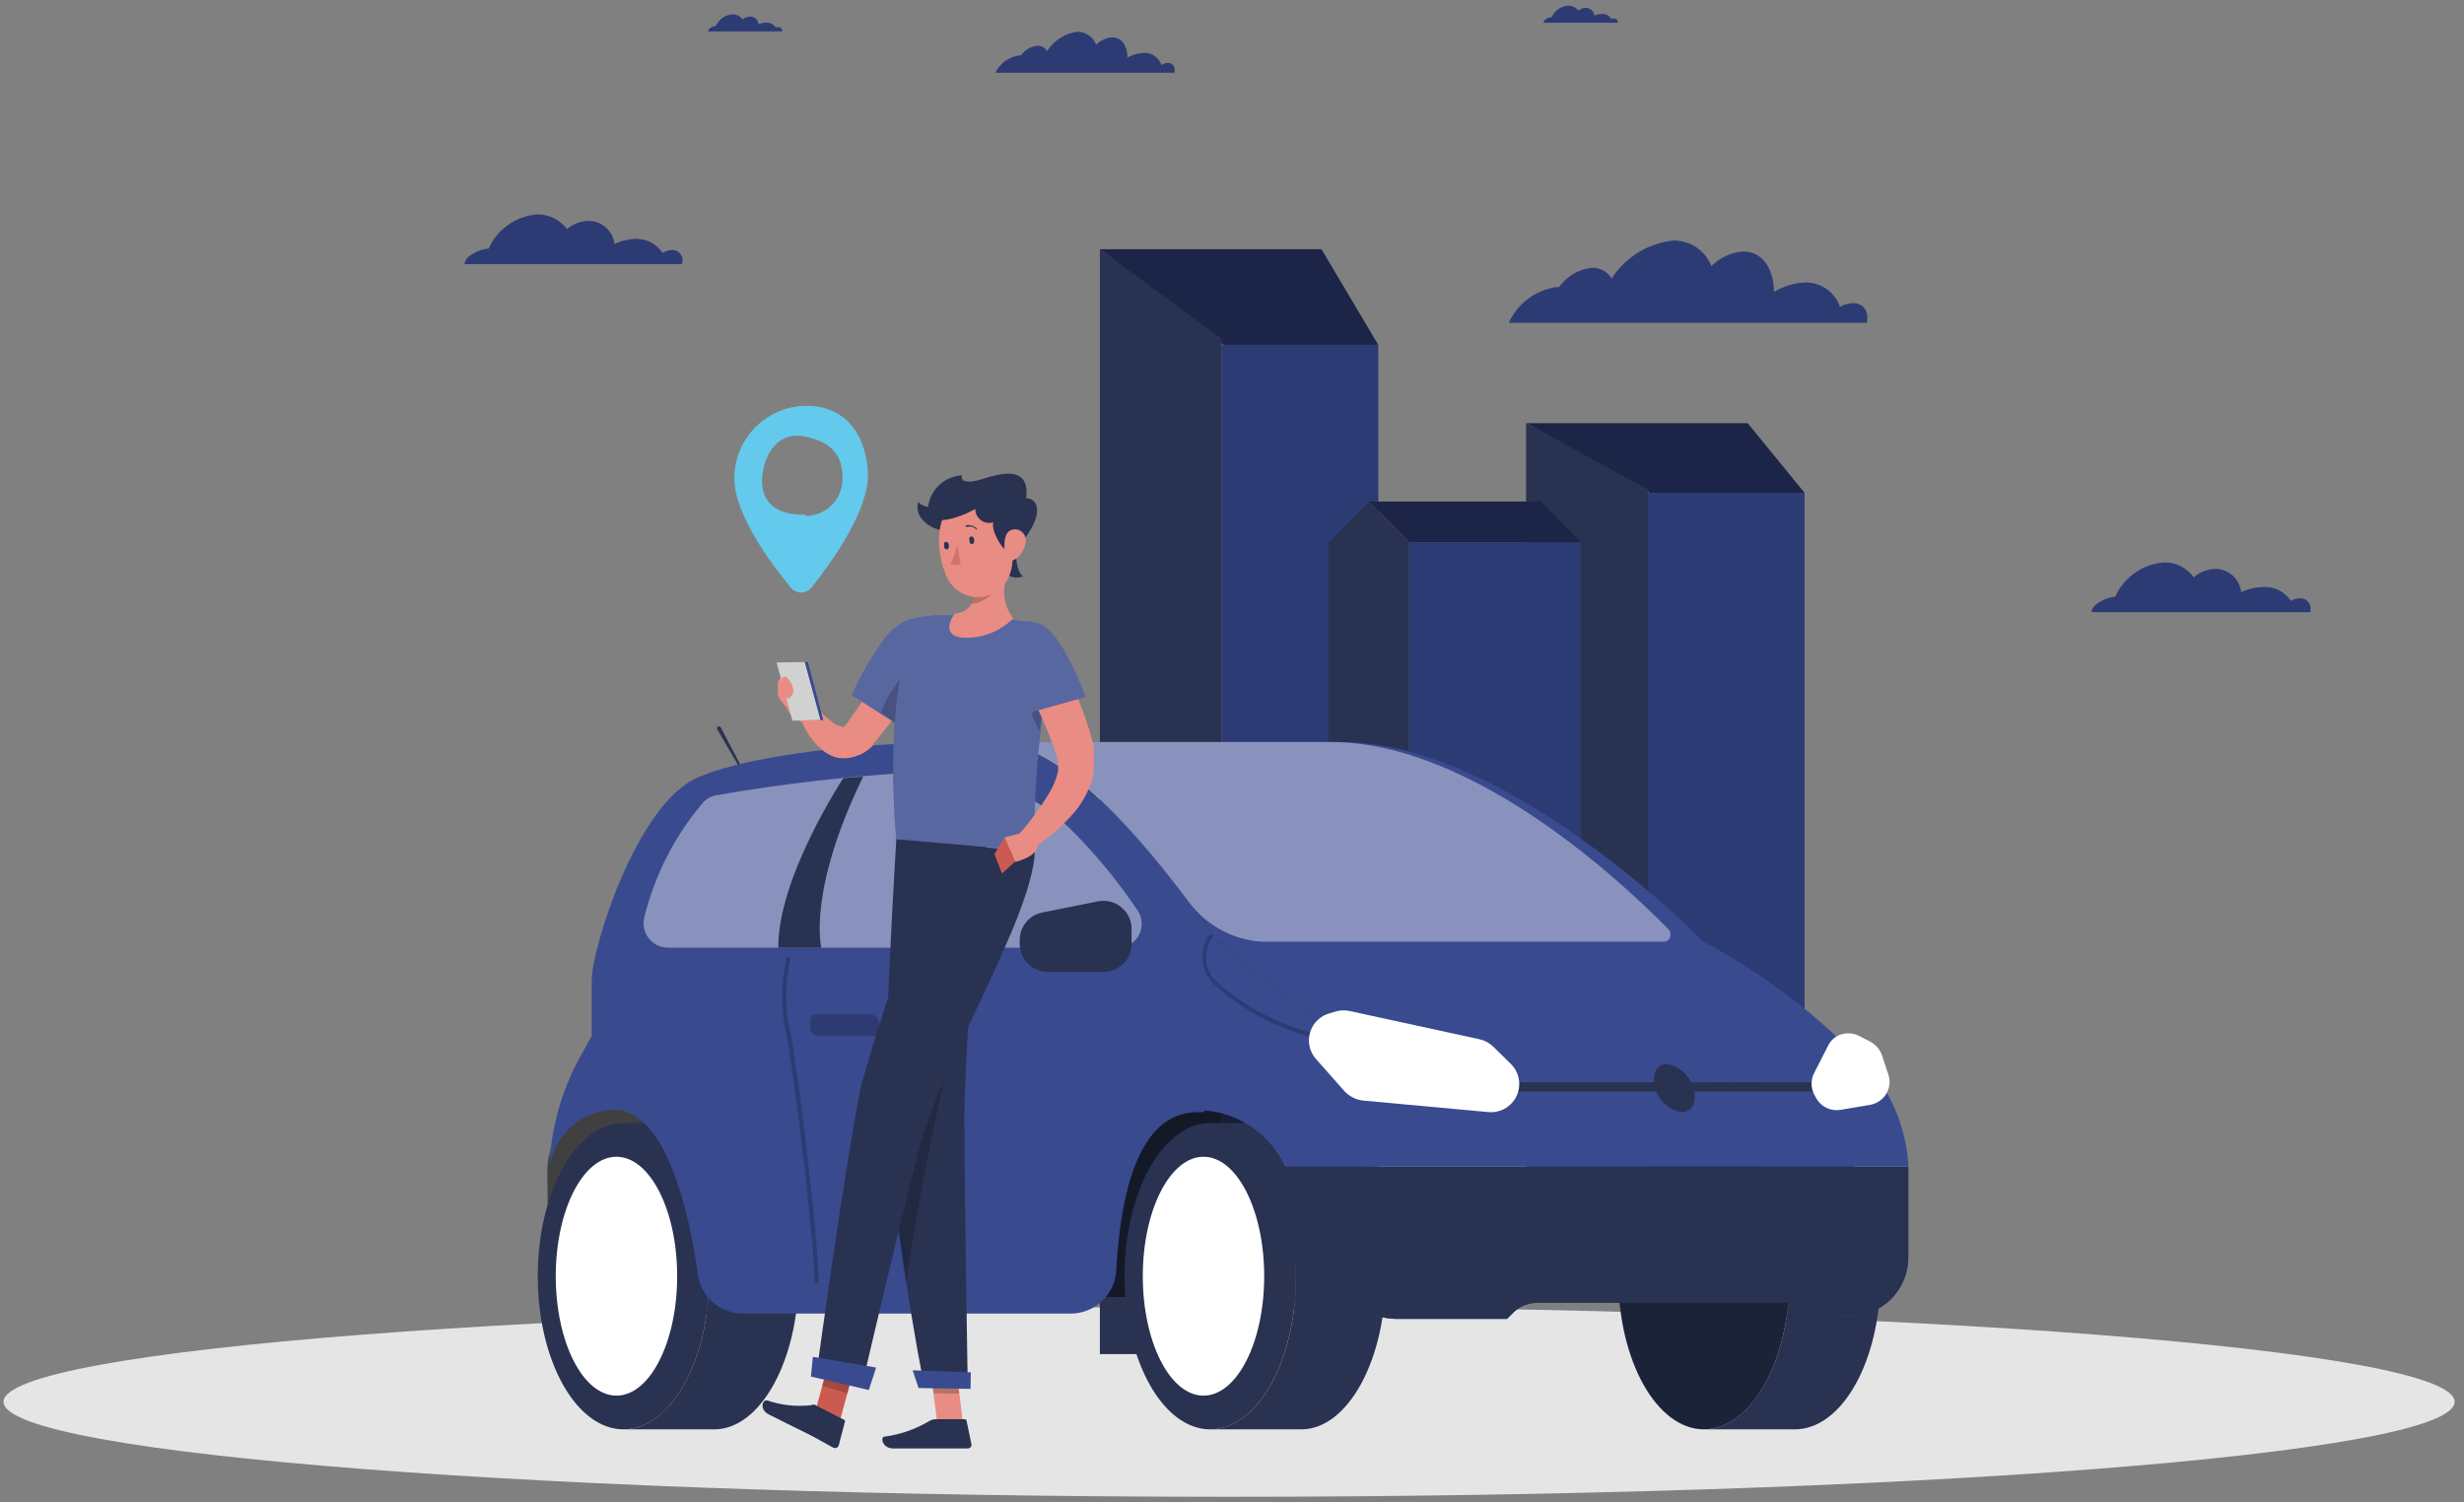 <svg xmlns="http://www.w3.org/2000/svg" width="205" height="125" viewBox="0 0 205 125" fill="none"><rect x="0" y="0" width="205" height="125" fill="#808080" stroke="none"/><path d="M175.987 49.645C176.344 48.846 176.911 48.159 177.628 47.657C178.344 47.155 179.183 46.856 180.056 46.792C180.535 46.784 181.009 46.892 181.437 47.108C181.864 47.324 182.233 47.641 182.511 48.032C183.018 47.592 183.663 47.344 184.334 47.33C184.864 47.339 185.373 47.541 185.765 47.898C186.157 48.255 186.405 48.744 186.462 49.271C186.981 49.02 187.546 48.876 188.122 48.85C188.6 48.794 189.085 48.872 189.522 49.074C189.959 49.276 190.332 49.595 190.6 49.996C190.805 49.87 191.038 49.798 191.278 49.785C191.414 49.766 191.552 49.781 191.681 49.827C191.81 49.874 191.925 49.951 192.017 50.053C192.11 50.154 192.176 50.276 192.21 50.409C192.244 50.542 192.245 50.681 192.213 50.814C192.228 50.852 192.228 50.893 192.213 50.931H174.023C173.953 50.346 175.192 49.692 175.987 49.645Z" fill="#2D3B75"></path><path d="M40.648 20.69C41.005 19.891 41.572 19.204 42.288 18.702C43.004 18.2 43.843 17.901 44.716 17.838C45.192 17.832 45.663 17.94 46.09 18.151C46.516 18.362 46.887 18.672 47.171 19.054C47.679 18.634 48.313 18.395 48.971 18.375C49.502 18.378 50.014 18.574 50.41 18.927C50.806 19.28 51.06 19.766 51.122 20.293C51.645 20.052 52.208 19.909 52.782 19.872C53.24 19.845 53.697 19.939 54.108 20.144C54.518 20.349 54.867 20.658 55.12 21.041C55.332 20.908 55.573 20.828 55.822 20.807C55.96 20.787 56.101 20.801 56.232 20.849C56.364 20.897 56.481 20.976 56.574 21.081C56.666 21.185 56.732 21.311 56.764 21.447C56.796 21.583 56.793 21.724 56.757 21.859C56.755 21.898 56.755 21.937 56.757 21.976H38.661C38.614 21.368 39.83 20.714 40.648 20.69Z" fill="#2D3B75"></path><path d="M129.096 1.424C129.218 1.154 129.411 0.923 129.654 0.754C129.897 0.585 130.181 0.485 130.476 0.465C130.639 0.465 130.8 0.503 130.946 0.576C131.092 0.649 131.219 0.755 131.317 0.886C131.485 0.738 131.701 0.655 131.925 0.652C132.106 0.651 132.28 0.718 132.415 0.839C132.549 0.96 132.633 1.127 132.65 1.307C132.822 1.212 133.015 1.163 133.211 1.166C133.369 1.142 133.531 1.164 133.676 1.231C133.822 1.297 133.945 1.405 134.03 1.541H134.263C134.497 1.541 134.637 1.704 134.591 1.891H128.418C128.395 1.657 128.816 1.447 129.096 1.424Z" fill="#2D3B75"></path><path d="M129.451 23.89H129.708C130.026 23.44 130.437 23.063 130.913 22.785C131.389 22.506 131.919 22.333 132.467 22.277C132.79 22.273 133.108 22.353 133.391 22.509C133.673 22.665 133.911 22.891 134.08 23.166C134.651 22.287 135.412 21.547 136.306 21.001C137.2 20.455 138.205 20.116 139.247 20.009C139.924 20.006 140.585 20.207 141.144 20.587C141.704 20.967 142.135 21.507 142.38 22.137C143.095 21.425 144.04 20.994 145.046 20.921C146.612 20.921 147.571 22.324 147.594 24.288C148.307 23.86 149.105 23.596 149.932 23.516C150.608 23.447 151.287 23.608 151.86 23.973C152.433 24.338 152.866 24.885 153.089 25.527C153.422 25.331 153.801 25.226 154.188 25.223C155.029 25.223 155.52 25.901 155.31 26.86H125.523C125.879 26.077 126.425 25.396 127.111 24.877C127.797 24.359 128.601 24.02 129.451 23.89V23.89Z" fill="#2D3B75"></path><path d="M84.942 4.6C85.102 4.377 85.308 4.19 85.546 4.053C85.784 3.916 86.048 3.832 86.322 3.806C86.482 3.803 86.639 3.843 86.779 3.921C86.918 3.999 87.035 4.113 87.117 4.25C87.394 3.817 87.76 3.449 88.192 3.171C88.624 2.892 89.11 2.71 89.618 2.637C89.96 2.639 90.293 2.742 90.576 2.934C90.859 3.125 91.079 3.396 91.208 3.712C91.565 3.356 92.038 3.141 92.541 3.104C93.313 3.104 93.803 3.806 93.803 4.788C94.177 4.576 94.592 4.448 95.019 4.413C95.364 4.364 95.715 4.437 96.01 4.621C96.305 4.805 96.526 5.088 96.633 5.419C96.781 5.307 96.961 5.241 97.147 5.232C97.568 5.232 97.825 5.559 97.708 6.05H82.815C83.011 5.643 83.311 5.294 83.684 5.04C84.058 4.785 84.492 4.634 84.942 4.6V4.6Z" fill="#2D3B75"></path><path d="M102.257 124.535C45.945 124.535 0.295 120.996 0.295 116.632C0.295 112.268 45.945 108.729 102.257 108.729C158.569 108.729 204.219 112.268 204.219 116.632C204.219 120.996 158.569 124.535 102.257 124.535Z" fill="#E5E5E5"></path><path d="M101.642 28.696H114.672V105.425H101.642V28.696Z" fill="#2D3B75"></path><path d="M137.104 41.001H150.134V98.186H137.104V41.001Z" fill="#2D3B75"></path><path d="M101.793 28.695H114.672L109.943 20.733H91.508L101.793 28.695Z" fill="#1C2547"></path><path d="M137.255 41.001H150.134L145.405 35.21H126.97L137.255 41.001Z" fill="#1C2547"></path><path d="M101.643 28.19L91.508 20.733V112.663H101.643V28.19Z" fill="#293251"></path><path d="M137.104 40.73L126.97 35.21V103.253H137.104V40.73Z" fill="#293251"></path><path d="M117.243 45.115H131.552V93.91H117.243V45.115Z" fill="#2D3B75"></path><path d="M117.243 45.115H131.552L128.208 41.725H113.9L117.243 45.115Z" fill="#1C2547"></path><path d="M117.244 45.115L113.901 41.725L110.534 45.115V93.91H117.244V45.115Z" fill="#293251"></path><path opacity="0.5" d="M45.63 107.911H107.471V88.529H52.948L47.874 92.667C47.162 93.225 46.583 93.933 46.179 94.742C45.775 95.551 45.555 96.439 45.536 97.343L45.63 107.911Z" fill="black"></path><path d="M107.822 106.181C107.822 99.167 104.642 93.439 100.691 93.439H108.266C112.194 93.439 115.28 99.143 115.28 106.181C115.28 113.218 112.101 118.923 108.266 118.923H100.668C104.642 118.923 107.822 113.218 107.822 106.181Z" fill="#293251"></path><path d="M100.69 118.923C96.752 118.923 93.559 113.218 93.559 106.181C93.559 99.144 96.752 93.439 100.69 93.439C104.629 93.439 107.821 99.144 107.821 106.181C107.821 113.218 104.629 118.923 100.69 118.923Z" fill="#293251"></path><path d="M100.129 116.118C97.339 116.118 95.078 111.669 95.078 106.181C95.078 100.693 97.339 96.244 100.129 96.244C102.918 96.244 105.179 100.693 105.179 106.181C105.179 111.669 102.918 116.118 100.129 116.118Z" fill="white"></path><path d="M148.901 106.181C148.901 99.167 145.698 93.439 141.77 93.439H149.322C153.273 93.439 156.453 99.144 156.453 106.181C156.453 113.218 153.273 118.923 149.322 118.923H141.77C145.698 118.923 148.901 113.218 148.901 106.181Z" fill="#293251"></path><path d="M141.77 118.923C137.832 118.923 134.639 113.218 134.639 106.181C134.639 99.144 137.832 93.439 141.77 93.439C145.709 93.439 148.901 99.144 148.901 106.181C148.901 113.218 145.709 118.923 141.77 118.923Z" fill="#1B2338"></path><path d="M59.004 106.181C59.004 99.167 55.8 93.439 51.873 93.439H59.424C63.376 93.439 66.439 99.144 66.439 106.181C66.439 113.218 63.259 118.923 59.424 118.923H51.873C55.8 118.923 59.004 113.218 59.004 106.181Z" fill="#293251"></path><path d="M51.873 118.923C47.934 118.923 44.742 113.218 44.742 106.181C44.742 99.144 47.934 93.439 51.873 93.439C55.811 93.439 59.004 99.144 59.004 106.181C59.004 113.218 55.811 118.923 51.873 118.923Z" fill="#293251"></path><path d="M51.288 116.118C48.499 116.118 46.238 111.669 46.238 106.181C46.238 100.693 48.499 96.244 51.288 96.244C54.077 96.244 56.338 100.693 56.338 106.181C56.338 111.669 54.077 116.118 51.288 116.118Z" fill="white"></path><path d="M116.239 109.735H125.38L125.895 109.22C126.155 108.959 126.465 108.752 126.806 108.612C127.147 108.471 127.513 108.4 127.882 108.402H150.725C151.094 108.4 151.459 108.471 151.801 108.612C152.142 108.752 152.452 108.959 152.712 109.22L153.016 109.524H153.858C155.16 109.524 156.409 109.007 157.33 108.086C158.25 107.166 158.768 105.917 158.768 104.614V97.086H106.91L111.048 106.064C111.426 107.138 112.129 108.069 113.059 108.726C113.988 109.384 115.1 109.736 116.239 109.735V109.735Z" fill="#394A8F"></path><path d="M116.239 109.735H125.38L125.895 109.22C126.155 108.959 126.465 108.752 126.806 108.612C127.147 108.471 127.513 108.4 127.882 108.402H150.725C151.094 108.4 151.459 108.471 151.801 108.612C152.142 108.752 152.452 108.959 152.712 109.22L153.016 109.524H153.858C155.16 109.524 156.409 109.007 157.33 108.086C158.25 107.166 158.768 105.917 158.768 104.614V97.086H106.91L111.048 106.064C111.426 107.138 112.129 108.069 113.059 108.726C113.988 109.384 115.1 109.736 116.239 109.735V109.735Z" fill="#293251"></path><path d="M62.276 65.148C62.303 65.115 62.317 65.074 62.317 65.031C62.317 64.989 62.303 64.948 62.276 64.914L59.938 60.472C59.923 60.457 59.905 60.444 59.885 60.436C59.865 60.427 59.843 60.423 59.821 60.423C59.8 60.423 59.778 60.427 59.758 60.436C59.738 60.444 59.72 60.457 59.705 60.472C59.672 60.507 59.653 60.553 59.653 60.601C59.653 60.649 59.672 60.695 59.705 60.729L62.183 64.985C62.182 65.018 62.191 65.05 62.208 65.079C62.224 65.108 62.248 65.132 62.276 65.148Z" fill="#293251"></path><path d="M49.23 86.191V81.514C49.23 78.966 52.924 66.948 58.021 64.704C63.118 62.459 75.439 61.431 83.201 61.852C90.964 62.272 101.321 78.498 101.321 78.498L100.199 92.527C98.609 92.527 93.582 92.059 92.858 105.877C92.758 106.829 92.303 107.71 91.584 108.342C90.865 108.975 89.934 109.313 88.976 109.29H61.808C60.897 109.293 60.016 108.966 59.328 108.368C58.64 107.77 58.192 106.943 58.068 106.041C57.366 101.107 55.496 92.34 51.053 92.34C50.319 92.361 49.597 92.527 48.928 92.83C48.259 93.132 47.657 93.565 47.157 94.102C46.657 94.64 46.268 95.271 46.014 95.96C45.76 96.649 45.645 97.381 45.676 98.115C45.662 94.732 46.464 91.395 48.014 88.388L49.23 86.191Z" fill="#394A8F"></path><path d="M111.585 61.735C125.614 61.735 141.746 78.382 141.746 78.382H101.251C101.251 78.382 90.894 62.156 83.131 61.735H111.585Z" fill="#394A8F"></path><path opacity="0.4" d="M110.721 61.735C122.621 61.735 135.107 73.542 138.777 77.283C138.875 77.371 138.943 77.487 138.971 77.616C139 77.744 138.987 77.878 138.936 77.999C138.884 78.12 138.796 78.222 138.684 78.291C138.572 78.359 138.441 78.391 138.31 78.382H105.577C104.265 78.384 102.971 78.075 101.801 77.482C100.631 76.889 99.618 76.028 98.844 74.968C95.337 70.292 88.556 62.015 83.085 61.735H110.721Z" fill="white"></path><path d="M101.251 78.382L116.214 90.189L156.452 90.049C157.835 92.14 158.642 94.559 158.79 97.063H106.909C106.307 95.743 105.359 94.611 104.165 93.788C102.971 92.964 101.576 92.48 100.129 92.386C100.129 88.155 101.251 78.382 101.251 78.382Z" fill="#394A8F"></path><path opacity="0.2" d="M111.048 86.705C111.048 86.705 111.212 86.705 111.212 86.565C111.219 86.541 111.221 86.517 111.217 86.493C111.213 86.469 111.205 86.446 111.191 86.426C111.178 86.406 111.16 86.389 111.139 86.377C111.119 86.364 111.095 86.357 111.071 86.354C107.484 85.77 104.127 84.209 101.369 81.842C100.817 81.384 100.457 80.736 100.362 80.025C100.267 79.315 100.442 78.594 100.854 78.007C100.881 77.974 100.895 77.933 100.895 77.891C100.895 77.848 100.881 77.807 100.854 77.774C100.854 77.774 100.644 77.774 100.597 77.774C100.148 78.433 99.96 79.235 100.068 80.025C100.176 80.815 100.573 81.537 101.181 82.052C103.977 84.503 107.403 86.123 111.071 86.728L111.048 86.705Z" fill="black"></path><path d="M156.453 90.048C152.31 85.282 147.325 81.319 141.747 78.358H101.252L116.215 90.165L156.453 90.048Z" fill="#394A8F"></path><path d="M125.146 90.048H151.683V90.82H125.146V90.048Z" fill="#293251"></path><path d="M125.708 88.529L124.258 87.103C123.944 86.787 123.547 86.568 123.113 86.471L112.358 84.133C111.982 84.038 111.588 84.038 111.212 84.133L110.651 84.297C110.261 84.398 109.904 84.597 109.614 84.877C109.325 85.156 109.112 85.505 108.997 85.891C108.881 86.277 108.868 86.685 108.957 87.078C109.046 87.47 109.235 87.833 109.505 88.131L111.843 90.773C112.251 91.221 112.808 91.503 113.41 91.568L123.837 92.527C124.18 92.558 124.525 92.514 124.848 92.397C125.172 92.279 125.465 92.092 125.708 91.849C125.927 91.631 126.101 91.373 126.22 91.088C126.338 90.803 126.399 90.497 126.399 90.189C126.399 89.88 126.338 89.575 126.22 89.29C126.101 89.005 125.927 88.746 125.708 88.529V88.529Z" fill="white"></path><path d="M150.934 89.277L152.127 86.939C152.285 86.634 152.529 86.382 152.828 86.214V86.214C153.118 86.054 153.444 85.971 153.775 85.971C154.106 85.971 154.432 86.054 154.722 86.214L155.634 86.682C156.068 86.923 156.4 87.313 156.569 87.781L157.107 89.394C157.195 89.658 157.226 89.938 157.196 90.215C157.167 90.492 157.078 90.759 156.936 90.998C156.794 91.238 156.602 91.444 156.373 91.603C156.145 91.762 155.885 91.869 155.611 91.919L153.132 92.34C152.733 92.409 152.322 92.351 151.958 92.175C151.593 91.999 151.292 91.713 151.098 91.358L150.934 91.054C150.793 90.779 150.719 90.474 150.719 90.165C150.719 89.856 150.793 89.552 150.934 89.277V89.277Z" fill="white"></path><path opacity="0.4" d="M92.975 78.849H55.567C55.25 78.848 54.938 78.773 54.656 78.63C54.374 78.487 54.129 78.281 53.94 78.026C53.752 77.772 53.625 77.477 53.571 77.166C53.516 76.854 53.535 76.534 53.626 76.231C54.511 72.701 56.209 69.426 58.583 66.668C58.854 66.423 59.184 66.254 59.541 66.177C65.086 65.202 70.684 64.562 76.305 64.26C78.69 64.099 81.082 64.454 83.317 65.301C85.552 66.149 87.579 67.468 89.258 69.17C91.26 71.194 93.068 73.401 94.659 75.763C94.859 76.064 94.973 76.415 94.988 76.776C95.004 77.137 94.921 77.496 94.748 77.814C94.574 78.131 94.318 78.395 94.005 78.578C93.693 78.76 93.337 78.854 92.975 78.849V78.849Z" fill="white"></path><path d="M138.66 88.529C137.795 88.529 137.374 89.441 137.725 90.539C137.859 91.048 138.138 91.507 138.529 91.86C138.919 92.213 139.403 92.444 139.923 92.527C140.811 92.527 141.232 91.638 140.881 90.539C140.744 90.026 140.462 89.563 140.068 89.206C139.674 88.85 139.185 88.614 138.66 88.529V88.529Z" fill="#293251"></path><path d="M94.144 78.522V77.329C94.15 76.981 94.079 76.636 93.935 76.319C93.79 76.002 93.577 75.721 93.311 75.497C93.044 75.273 92.731 75.111 92.394 75.024C92.056 74.936 91.704 74.925 91.362 74.992L86.686 75.927C86.154 76.041 85.679 76.337 85.342 76.763C85.004 77.19 84.827 77.721 84.839 78.265V78.522C84.839 79.142 85.085 79.737 85.523 80.175C85.962 80.614 86.557 80.86 87.177 80.86H91.829C92.445 80.854 93.034 80.605 93.468 80.167C93.901 79.729 94.144 79.138 94.144 78.522Z" fill="#293251"></path><path d="M70.155 64.751L71.815 64.611C67.139 74.197 68.332 78.849 68.332 78.849H64.754C64.708 73.004 70.155 64.751 70.155 64.751Z" fill="#293251"></path><path opacity="0.2" d="M67.934 106.765C67.958 106.766 67.981 106.761 68.003 106.751C68.024 106.741 68.044 106.727 68.059 106.709C68.075 106.692 68.086 106.671 68.093 106.648C68.1 106.625 68.101 106.602 68.098 106.578C68.098 103.001 66.274 88.154 65.76 85.933C65.29 83.911 65.29 81.807 65.76 79.784C65.76 79.741 65.743 79.699 65.712 79.669C65.681 79.638 65.64 79.621 65.596 79.621C65.553 79.621 65.511 79.638 65.481 79.669C65.45 79.699 65.433 79.741 65.433 79.784C64.953 81.861 64.953 84.02 65.433 86.097C65.924 88.318 67.771 103.095 67.771 106.672C67.787 106.7 67.811 106.724 67.84 106.741C67.868 106.757 67.901 106.766 67.934 106.765V106.765Z" fill="black"></path><path opacity="0.2" d="M68.378 86.191H72.61C72.693 86.198 72.777 86.184 72.854 86.152C72.93 86.12 72.998 86.069 73.051 86.005C73.104 85.94 73.14 85.864 73.157 85.782C73.174 85.701 73.171 85.616 73.148 85.536V85.045C73.111 84.865 73.015 84.703 72.876 84.584C72.736 84.465 72.56 84.397 72.376 84.39H67.934C67.853 84.388 67.772 84.405 67.697 84.439C67.623 84.473 67.558 84.523 67.506 84.587C67.454 84.65 67.417 84.724 67.398 84.803C67.379 84.883 67.379 84.965 67.396 85.045V85.536C67.413 85.646 67.452 85.751 67.511 85.845C67.571 85.939 67.649 86.02 67.742 86.082C67.834 86.143 67.939 86.185 68.049 86.204C68.158 86.222 68.27 86.218 68.378 86.191V86.191Z" fill="black"></path><path d="M80.115 118.385L77.964 118.339L77.356 113.359L79.507 113.405L80.115 118.385Z" fill="#E98C84"></path><path d="M69.875 118.222L67.794 117.567L69.08 112.868L71.161 113.499L69.875 118.222Z" fill="#CB5B51"></path><path d="M67.936 116.959L70.274 118.152C70.292 118.184 70.302 118.22 70.302 118.257C70.302 118.294 70.292 118.33 70.274 118.362L69.783 120.256C69.768 120.302 69.743 120.344 69.71 120.379C69.677 120.414 69.637 120.441 69.593 120.459C69.548 120.477 69.5 120.485 69.452 120.482C69.404 120.479 69.357 120.466 69.315 120.443C68.567 120.046 68.052 119.718 67.117 119.251C66.182 118.783 64.779 118.105 63.961 117.684C63.142 117.263 63.447 116.422 63.821 116.515C64.999 116.919 66.253 117.055 67.491 116.913C67.561 116.872 67.641 116.854 67.721 116.862C67.801 116.871 67.876 116.905 67.936 116.959V116.959Z" fill="#293251"></path><path d="M77.918 118.081H80.256C80.256 118.081 80.419 118.081 80.419 118.222L80.817 120.139C80.828 120.184 80.828 120.231 80.818 120.277C80.807 120.322 80.787 120.365 80.757 120.401C80.728 120.437 80.691 120.466 80.648 120.485C80.606 120.505 80.56 120.514 80.513 120.513C79.671 120.513 78.432 120.513 77.38 120.513C76.328 120.513 75.767 120.513 74.317 120.513C73.429 120.513 73.218 119.601 73.569 119.531C74.883 119.363 76.149 118.925 77.287 118.245C77.475 118.128 77.696 118.071 77.918 118.081V118.081Z" fill="#293251"></path><path d="M74.668 53.084C74.177 54.042 73.639 55.095 73.078 56.077C72.517 57.059 71.956 58.041 71.324 58.952C71.161 59.186 71.02 59.42 70.857 59.63L70.459 60.192C70.366 60.26 70.299 60.359 70.272 60.472C70.272 60.472 70.272 60.472 70.132 60.472C69.754 60.416 69.403 60.245 69.127 59.981C68.921 59.83 68.726 59.666 68.542 59.49C68.332 59.303 68.145 59.093 67.981 58.929L66.578 59.724C66.695 60.038 66.835 60.343 66.999 60.636C67.148 60.935 67.328 61.217 67.537 61.477C67.754 61.778 68.005 62.053 68.285 62.296C68.613 62.59 68.994 62.82 69.407 62.974C69.934 63.128 70.494 63.128 71.02 62.974C71.531 62.843 72.003 62.595 72.4 62.249L72.634 62.015V61.898L72.961 61.548L73.546 60.8C74.318 59.837 75.021 58.822 75.65 57.76C75.977 57.222 76.281 56.708 76.562 56.147C76.842 55.586 77.123 55.095 77.38 54.487L74.668 53.084Z" fill="#E98C84"></path><path d="M78.526 53.084C79.087 55.048 74.949 60.472 74.949 60.472L70.857 57.83C71.624 56.12 72.573 54.498 73.686 52.99C75.44 50.816 77.894 50.933 78.526 53.084Z" fill="#394A8F"></path><g opacity="0.4"><path opacity="0.4" d="M78.526 53.084C79.087 55.048 74.949 60.472 74.949 60.472L70.857 57.83C71.624 56.12 72.573 54.498 73.686 52.99C75.44 50.816 77.894 50.933 78.526 53.084Z" fill="white"></path></g><path opacity="0.2" d="M76.023 55.399C74.77 56.424 73.824 57.775 73.288 59.303L74.948 60.472C75.918 59.165 76.793 57.79 77.566 56.357C77.099 55.796 76.468 55.212 76.023 55.399Z" fill="black"></path><path d="M68.262 59.256L66.765 56.918L65.48 58.999C65.789 59.556 66.299 59.974 66.906 60.168L68.262 59.256Z" fill="#E98C84"></path><path d="M64.707 56.895V57.62C64.714 57.857 64.796 58.086 64.941 58.274L65.479 58.929L66.765 56.848L65.432 56.381C65.321 56.337 65.199 56.332 65.084 56.366C64.97 56.4 64.87 56.471 64.801 56.568C64.731 56.662 64.698 56.778 64.707 56.895V56.895Z" fill="#E98C84"></path><path d="M66.157 59.958L68.495 59.911L67.209 55.071L64.848 55.118L66.157 59.958Z" fill="#394A8F"></path><path d="M65.924 59.958L68.262 59.911L66.952 55.071L64.614 55.118L65.924 59.958Z" fill="#D1D1D1"></path><path opacity="0.2" d="M77.357 113.359L77.66 115.931L79.811 115.954L79.508 113.405L77.357 113.359Z" fill="black"></path><path opacity="0.2" d="M71.161 113.499L69.08 112.868L68.402 115.299L70.507 115.93L71.161 113.499Z" fill="black"></path><path d="M87.597 54.136C86.536 59.613 86.012 65.181 86.031 70.76L74.574 69.918C73.475 57.666 76.094 51.424 76.094 51.424C76.094 51.424 76.819 51.284 77.824 51.19H78.829H79.414C81.04 51.227 82.664 51.352 84.277 51.564L85.212 51.705L86.007 51.845C86.52 51.941 86.974 52.236 87.271 52.665C87.569 53.093 87.686 53.622 87.597 54.136V54.136Z" fill="#394A8F"></path><g opacity="0.4"><path opacity="0.4" d="M87.597 54.136C86.536 59.613 86.012 65.181 86.031 70.76L74.574 69.918C73.475 57.667 76.094 51.424 76.094 51.424C76.094 51.424 76.819 51.284 77.824 51.19H78.829H79.414C81.04 51.227 82.664 51.352 84.277 51.564L85.212 51.705L86.007 51.845C86.52 51.942 86.974 52.236 87.271 52.665C87.569 53.093 87.686 53.622 87.597 54.136V54.136Z" fill="white"></path></g><path opacity="0.2" d="M85.633 55.796L86.942 57.503C86.755 58.641 86.615 59.763 86.522 60.87C85.593 59.352 85.275 57.539 85.633 55.796V55.796Z" fill="black"></path><path d="M83.716 48.104C83.533 48.667 83.491 49.266 83.593 49.848C83.695 50.431 83.938 50.98 84.301 51.447C83.783 51.966 83.167 52.376 82.488 52.653C81.81 52.931 81.082 53.069 80.35 53.061C78.479 53.061 78.9 51.728 79.438 51.073C81.028 50.816 81.051 49.787 81.051 48.735C81.054 48.622 81.091 48.512 81.158 48.42C81.225 48.328 81.318 48.259 81.425 48.221L83.178 47.66C83.244 47.646 83.312 47.647 83.377 47.663C83.443 47.678 83.503 47.709 83.555 47.752C83.607 47.794 83.648 47.848 83.676 47.909C83.704 47.97 83.718 48.037 83.716 48.104V48.104Z" fill="#E98C84"></path><path opacity="0.2" d="M81.027 48.782L82.78 49.016C82.751 49.103 82.703 49.183 82.64 49.25C82.421 49.533 82.146 49.769 81.832 49.941C81.519 50.114 81.173 50.221 80.816 50.255C80.986 49.783 81.057 49.282 81.027 48.782V48.782Z" fill="black"></path><path d="M78.736 44.106C77.778 44.27 75.931 43.147 76.398 41.768C76.936 42.446 78.736 42.236 78.736 42.236V44.106Z" fill="#293251"></path><path d="M82.571 45.743C82.571 46.725 83.67 48.478 85.119 47.964C84.418 47.449 84.535 45.626 84.535 45.626L82.571 45.743Z" fill="#293251"></path><path d="M83.997 43.802C84.254 45.906 84.512 47.145 83.67 48.478C83.378 48.893 82.979 49.222 82.516 49.43C82.052 49.638 81.541 49.718 81.037 49.66C80.532 49.603 80.052 49.411 79.648 49.104C79.243 48.797 78.928 48.387 78.737 47.917C77.942 46.14 77.638 42.984 79.532 41.768C79.941 41.499 80.412 41.338 80.901 41.3C81.39 41.262 81.88 41.349 82.326 41.552C82.772 41.755 83.159 42.068 83.452 42.462C83.744 42.855 83.932 43.316 83.997 43.802V43.802Z" fill="#E98C84"></path><path d="M84.3 45.93C83.786 46.467 82.383 44.246 82.641 43.451C82.468 43.507 82.285 43.52 82.106 43.491C81.927 43.462 81.758 43.391 81.612 43.284C81.466 43.177 81.347 43.036 81.266 42.874C81.185 42.712 81.143 42.533 81.144 42.352C79.554 43.217 77.24 43.895 77.193 42.352C77.243 41.617 77.561 40.925 78.087 40.408C78.612 39.892 79.309 39.585 80.045 39.547C79.882 39.991 80.326 40.201 81.261 39.991C82.196 39.781 85.773 38.167 85.376 41.441C86.639 41.534 86.849 43.241 84.3 45.93Z" fill="#293251"></path><path d="M85.329 45.135C85.257 45.663 84.98 46.142 84.558 46.467C83.973 46.888 83.623 46.467 83.576 45.766C83.529 45.065 83.576 44.2 84.254 44.059C84.401 44.029 84.554 44.036 84.698 44.08C84.843 44.123 84.974 44.201 85.081 44.308C85.187 44.414 85.266 44.546 85.309 44.69C85.352 44.834 85.359 44.987 85.329 45.135V45.135Z" fill="#E98C84"></path><path d="M82.103 70.479L74.574 69.824C74.574 69.824 73.615 85.279 73.686 91.825C74.311 99.672 75.373 107.477 76.865 115.206H80.513C80.513 115.206 80.232 99.003 80.232 92.316C80.439 84.914 81.063 77.53 82.103 70.198" fill="#293251"></path><path opacity="0.2" d="M79.203 86.518C79.203 86.986 76.304 99.494 75.392 106.812C74.924 103.773 74.433 100.359 74.083 97.46L79.203 86.518Z" fill="black"></path><path d="M78.642 70.222C75.907 76.803 73.565 83.541 71.628 90.399C70.272 97.133 67.934 114.247 67.934 114.247L71.815 114.855C71.815 114.855 74.761 102.113 76.491 95.613C78.362 88.201 85.843 76.464 86.101 70.853L78.642 70.222Z" fill="#293251"></path><path d="M67.467 114.528L72.284 115.65L72.892 113.78L67.631 112.891L67.467 114.528Z" fill="#394A8F"></path><path d="M76.421 115.486L80.746 115.556L80.769 114.177L75.93 114.013L76.421 115.486Z" fill="#394A8F"></path><path d="M81.051 44.901C81.051 45.065 81.051 45.228 80.91 45.252C80.77 45.275 80.677 45.252 80.653 44.971C80.63 44.69 80.653 44.667 80.794 44.644C80.934 44.62 81.027 44.737 81.051 44.901Z" fill="#293251"></path><path d="M78.946 45.345C78.946 45.532 78.946 45.672 78.806 45.696C78.666 45.719 78.572 45.696 78.549 45.438C78.525 45.181 78.549 45.111 78.689 45.088C78.829 45.065 78.923 45.181 78.946 45.345Z" fill="#293251"></path><path d="M79.625 45.322C79.517 45.873 79.336 46.408 79.087 46.912C79.218 46.976 79.362 47.009 79.508 47.009C79.654 47.009 79.798 46.976 79.929 46.912L79.625 45.322Z" fill="#CE736B"></path><path d="M81.262 44.106C81.262 44.106 81.262 44.106 81.262 43.966C81.144 43.856 81.002 43.776 80.848 43.731C80.694 43.687 80.531 43.679 80.373 43.708C80.363 43.726 80.358 43.746 80.358 43.767C80.358 43.787 80.363 43.808 80.373 43.825C80.394 43.84 80.418 43.849 80.443 43.849C80.469 43.849 80.493 43.84 80.513 43.825V43.825C80.639 43.795 80.769 43.798 80.893 43.835C81.016 43.872 81.127 43.942 81.215 44.036L81.262 44.106Z" fill="#293251"></path><path d="M84.159 54.791C84.861 56.053 85.586 57.409 86.217 58.719C86.873 60.039 87.428 61.407 87.877 62.81L88.017 63.301C88.017 63.301 88.017 63.488 88.017 63.535C88.017 63.582 88.017 63.535 88.017 63.535C88.05 63.76 88.05 63.988 88.017 64.213C87.873 64.822 87.637 65.406 87.316 65.943C86.574 67.18 85.721 68.346 84.767 69.427L85.796 70.666C87.173 69.797 88.411 68.725 89.467 67.486C90.029 66.784 90.471 65.994 90.776 65.148C90.952 64.629 91.031 64.083 91.01 63.535C91.021 63.387 91.021 63.239 91.01 63.091C91.01 62.951 91.01 62.857 91.01 62.764C91.01 62.67 91.01 62.343 91.01 62.132C90.611 60.529 90.071 58.964 89.397 57.456C88.75 55.998 88.008 54.585 87.176 53.224L84.159 54.791Z" fill="#E98C84"></path><path d="M86.383 51.868C88.37 52.429 90.311 57.994 90.311 57.994L85.635 59.303C84.811 58.127 84.151 56.845 83.671 55.492C82.548 52.803 83.998 51.12 86.383 51.868Z" fill="#394A8F"></path><g opacity="0.4"><path opacity="0.4" d="M86.383 51.868C88.37 52.429 90.311 57.994 90.311 57.994L85.635 59.303C84.811 58.127 84.151 56.845 83.671 55.492C82.548 52.803 83.998 51.12 86.383 51.868Z" fill="white"></path></g><path d="M85.75 69.1L83.576 69.684L84.441 71.718C84.441 71.718 86.382 71.297 86.358 70.245L85.75 69.1Z" fill="#E98C84"></path><path d="M82.734 71.064L83.365 72.677L84.417 71.718L83.575 69.684L82.734 71.064Z" fill="#CB5B51"></path><path d="M65.036 57.877V56.427C65.036 56.427 65.316 56.147 65.503 56.427C65.66 56.575 65.786 56.752 65.875 56.949C65.963 57.145 66.011 57.358 66.018 57.573C65.938 57.799 65.791 57.995 65.597 58.134C65.597 58.134 65.036 57.877 65.036 57.877Z" fill="#E98C84"></path><path d="M67.388 33.768C70.474 33.932 72.064 36.27 72.205 39.356C72.345 42.442 69.118 46.861 67.528 48.872C67.423 49.003 67.29 49.109 67.138 49.183C66.986 49.256 66.82 49.294 66.652 49.294C66.483 49.294 66.317 49.256 66.165 49.183C66.013 49.109 65.88 49.003 65.775 48.872C64.185 46.955 61.099 42.793 61.099 39.824C61.095 39.007 61.257 38.199 61.574 37.447C61.892 36.695 62.359 36.015 62.947 35.449C63.535 34.883 64.232 34.442 64.995 34.153C65.759 33.864 66.573 33.733 67.388 33.768ZM67.014 42.933C67.423 42.933 67.829 42.852 68.206 42.694C68.584 42.536 68.926 42.304 69.213 42.013C69.5 41.721 69.727 41.375 69.879 40.996C70.031 40.616 70.106 40.209 70.1 39.8C70.1 38.023 69.352 36.737 66.804 36.293C64.606 35.942 63.554 37.93 63.413 39.707C63.25 41.741 64.559 42.91 67.014 42.816V42.933Z" fill="#64CAED"></path><path d="M59.562 2.148C59.686 1.88 59.879 1.649 60.122 1.481C60.364 1.312 60.647 1.212 60.942 1.189C61.105 1.187 61.267 1.224 61.414 1.297C61.56 1.371 61.687 1.478 61.783 1.61C61.956 1.468 62.169 1.386 62.391 1.376C62.572 1.375 62.747 1.442 62.881 1.563C63.015 1.684 63.099 1.851 63.116 2.031C63.29 1.94 63.482 1.892 63.677 1.89C63.838 1.87 64.002 1.894 64.15 1.96C64.299 2.026 64.426 2.131 64.519 2.264C64.596 2.251 64.675 2.251 64.753 2.264C64.799 2.26 64.845 2.267 64.889 2.283C64.932 2.3 64.971 2.326 65.002 2.36C65.034 2.394 65.057 2.434 65.071 2.478C65.084 2.523 65.088 2.569 65.08 2.615V2.615H58.931C58.884 2.381 59.305 2.171 59.562 2.148Z" fill="#2D3B75"></path></svg>